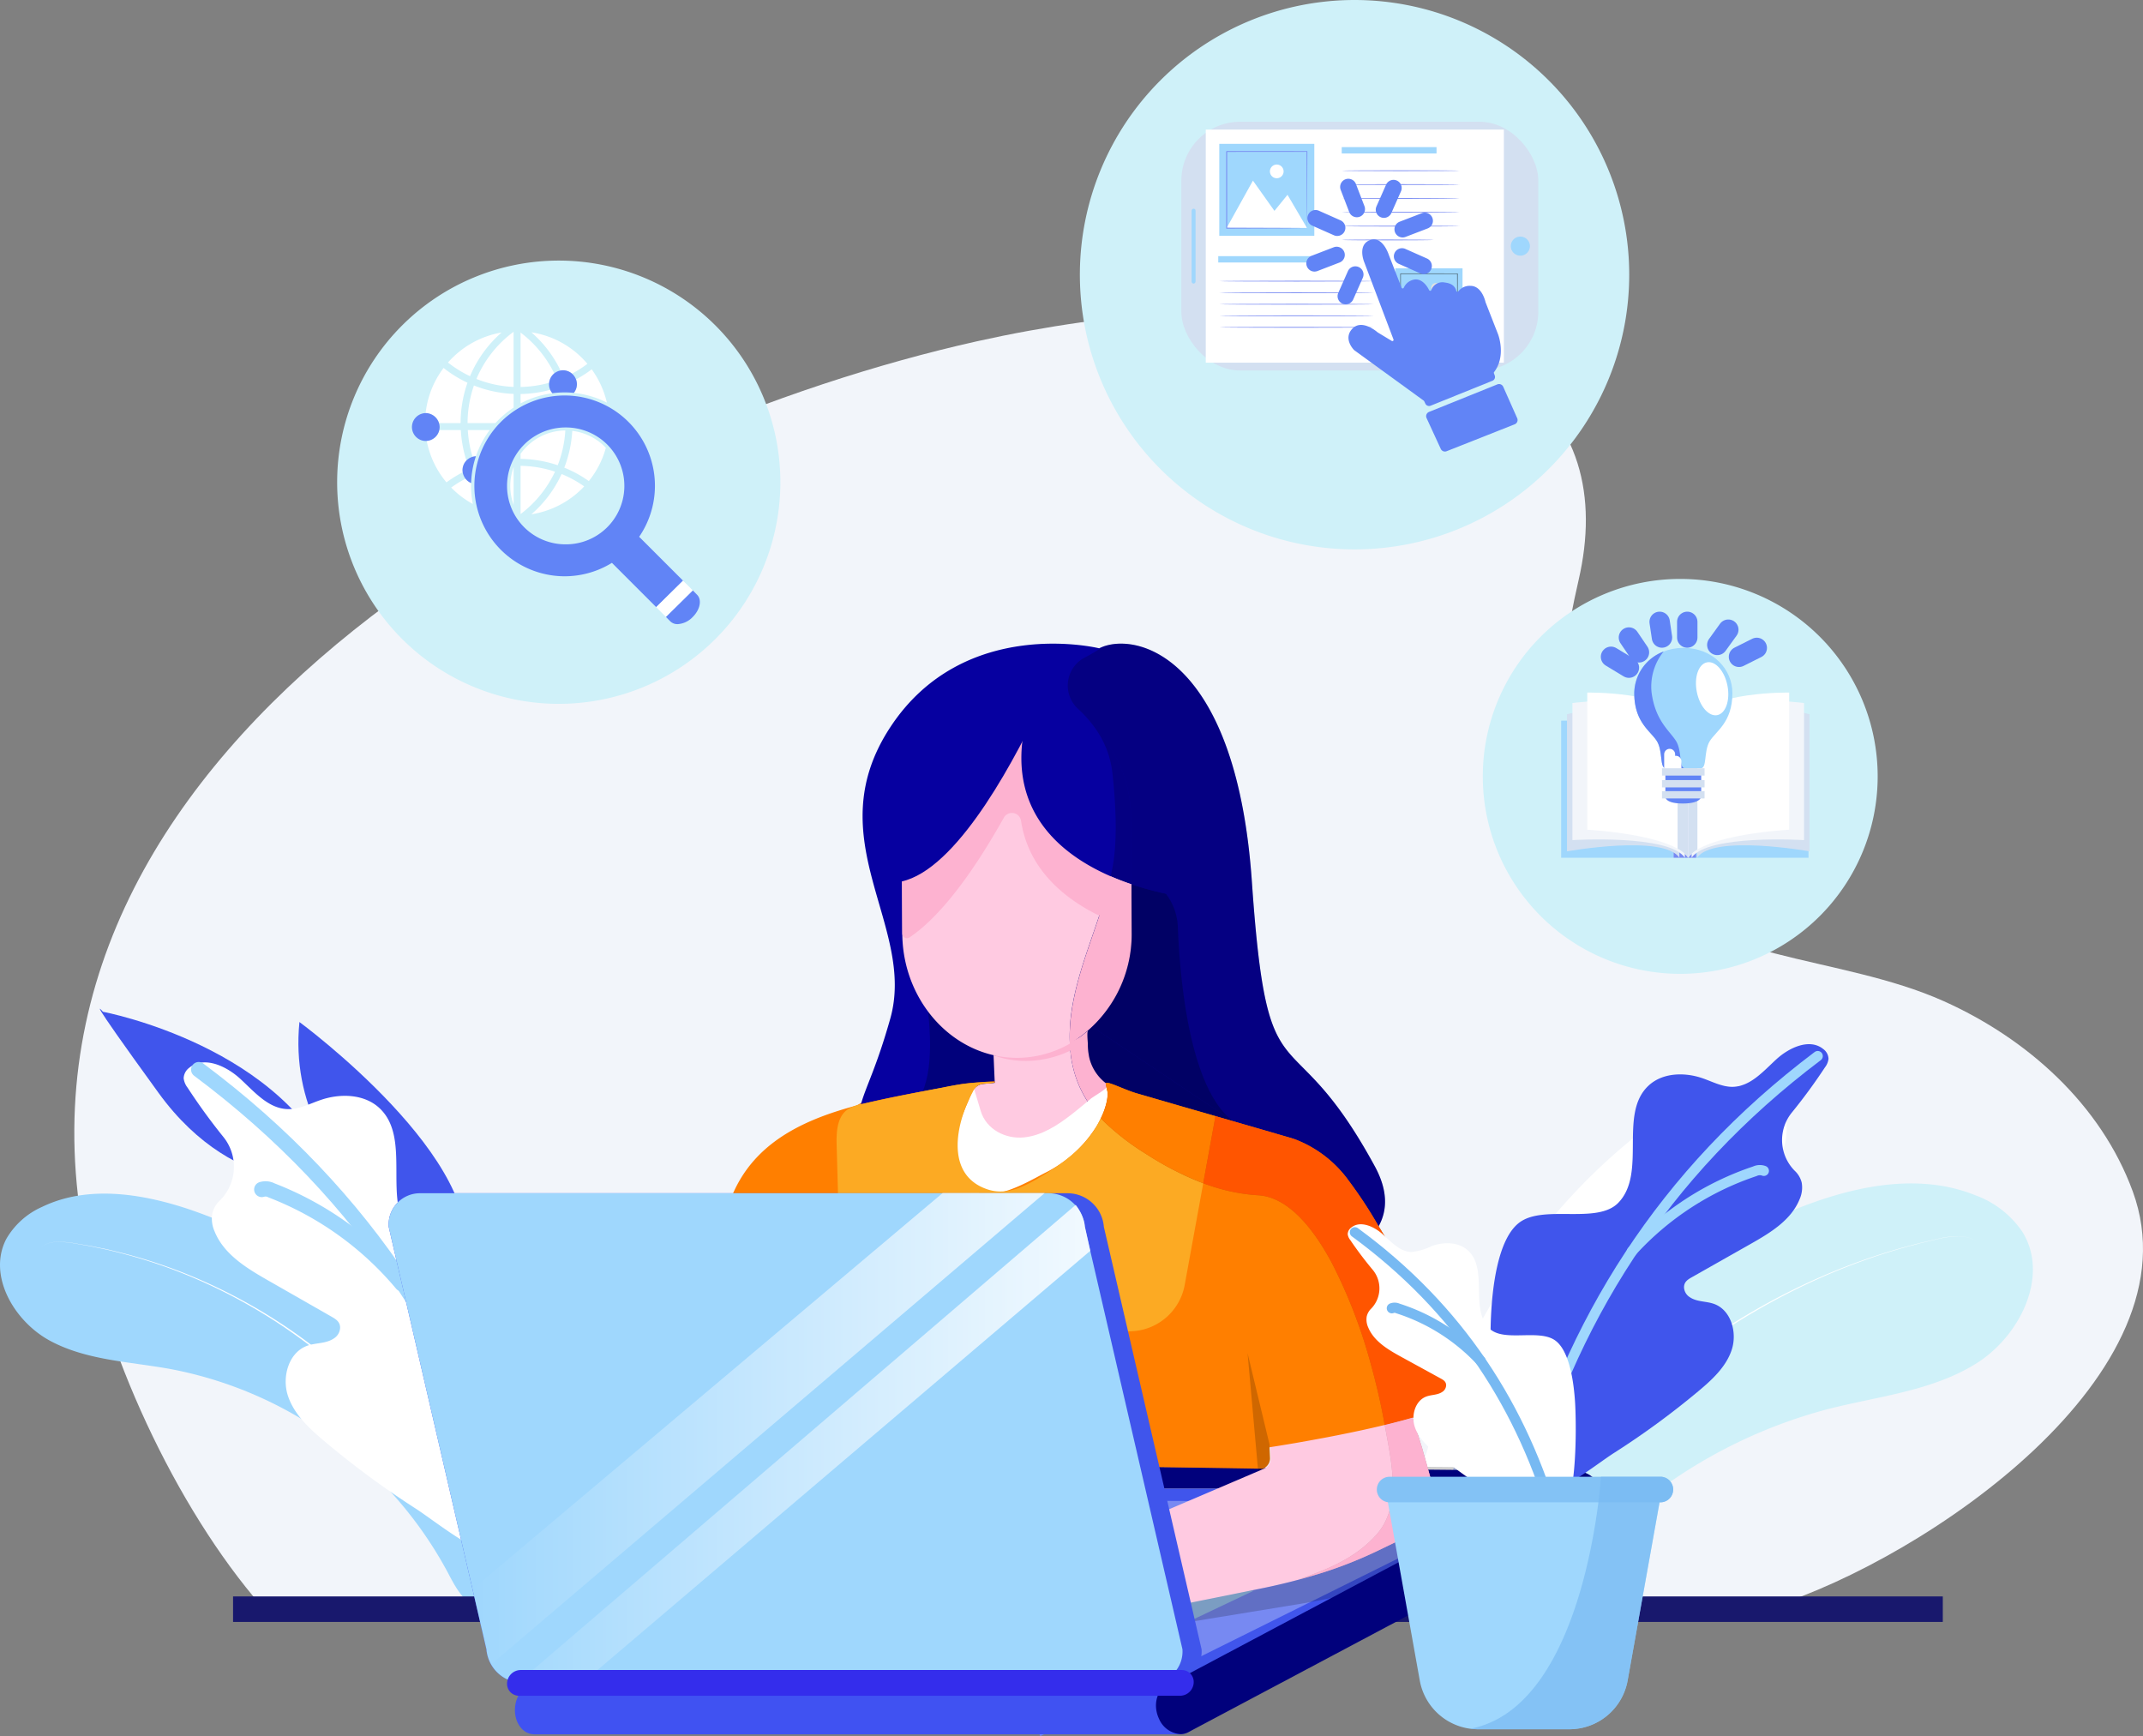 <svg xmlns="http://www.w3.org/2000/svg" xmlns:xlink="http://www.w3.org/1999/xlink" width="420.528" height="340.653" viewBox="0 0 420.528 340.653">
  <rect x="0" y="0" width="420.528" height="340.653" fill="#808080" stroke="none"/>
  <defs>
    <linearGradient id="linear-gradient" y1="0.5" x2="1" y2="0.5" gradientUnits="objectBoundingBox">
      <stop offset="0" stop-color="#fff" stop-opacity="0"/>
      <stop offset="1" stop-color="#fff"/>
    </linearGradient>
  </defs>
  <g id="Layer_2" data-name="Layer 2" transform="translate(-1040.001 -366.92)">
    <g id="Layer_1" data-name="Layer 1" transform="translate(1040.001 366.92)">
      <path id="Path_86" data-name="Path 86" d="M1166.963,996.027c-16.883-19.354-31.59-51.009-35.493-76.213C1116.7,824.452,1230.254,765,1307.316,747.773q10.1-2.251,20.353-3.707c26.43-3.72,60.217-5.9,83.528,9.677,14.512,9.7,17.918,24.491,14.177,40.8-4.568,19.909-7.016,41.66,8.341,57.89,16.368,17.3,42.68,15.585,63.322,24.837,16.316,7.312,30.813,20.234,37.066,37.332,13.07,35.745-40.94,72.108-70.628,81.421Z" transform="translate(-1115.579 -680.812)" fill="#f2f5fa"/>
      <path id="Path_217" data-name="Path 217" d="M38.744,0A38.744,38.744,0,1,1,0,38.744,38.744,38.744,0,0,1,38.744,0Z" transform="translate(290.974 113.593)" fill="#cff1f9"/>
      <rect id="Rectangle_22" data-name="Rectangle 22" width="22.058" height="26.901" transform="translate(306.356 141.402)" fill="#9fd7fd"/>
      <rect id="Rectangle_23" data-name="Rectangle 23" width="22.06" height="26.901" transform="translate(332.828 141.402)" fill="#9fd7fd"/>
      <rect id="Rectangle_24" data-name="Rectangle 24" width="4.412" height="26.901" transform="translate(328.416 141.402)" fill="#7789f2"/>
      <path id="Path_87" data-name="Path 87" d="M2963.208,1252.734c-3.1-4.64-22.058-1.258-22.058-1.258v-26.9s17.724-4.563,22.058,1.258Z" transform="translate(-2633.655 -1084.431)" fill="#d3e0f1"/>
      <path id="Path_88" data-name="Path 88" d="M2969.81,1247.68c-3.1-4.64-22.06-3.461-22.06-3.461v-26.9s17.725-2.36,22.06,3.461Z" transform="translate(-2639.188 -1079.377)" fill="#f2f5fa"/>
      <path id="Path_89" data-name="Path 89" d="M2985.57,1239.52c-3.1-4.64-19.81-5.5-19.81-5.5v-26.907s15.476-.324,19.81,5.5Z" transform="translate(-2654.285 -1071.216)" fill="#fff"/>
      <path id="Path_90" data-name="Path 90" d="M3075.35,1229.42v27.029a6,6,0,0,1,2.085,1.779v-26.907A8.132,8.132,0,0,0,3075.35,1229.42Z" transform="translate(-2746.15 -1089.918)" fill="#d3e0f1"/>
      <path id="Path_91" data-name="Path 91" d="M3099,1252.734c3.1-4.64,22.058-1.258,22.058-1.258v-26.9s-17.724-4.563-22.058,1.258Z" transform="translate(-2765.975 -1084.431)" fill="#d3e0f1"/>
      <path id="Path_92" data-name="Path 92" d="M3092.34,1247.68c3.1-4.64,22.06-3.461,22.06-3.461v-26.9s-17.725-2.36-22.06,3.461Z" transform="translate(-2760.392 -1079.377)" fill="#f2f5fa"/>
      <path id="Path_93" data-name="Path 93" d="M3088.24,1239.52c3.1-4.64,19.811-5.5,19.811-5.5v-26.907s-15.475-.324-19.811,5.5Z" transform="translate(-2756.955 -1071.216)" fill="#fff"/>
      <path id="Path_94" data-name="Path 94" d="M3090.042,1230.61a7.85,7.85,0,0,0-1.8,1.708v26.9a5.648,5.648,0,0,1,1.8-1.6Z" transform="translate(-2756.955 -1090.916)" fill="#d3e0f1"/>
      <path id="Path_95" data-name="Path 95" d="M3067.525,1306.144s.115,1.438-3.618,1.438-3.413-1.438-3.413-1.438V1301h7.031Z" transform="translate(-2733.691 -1149.921)" fill="#6184f6"/>
      <path id="Path_96" data-name="Path 96" d="M3032.4,1152.9c-5.766,0-9.63,4.236-9.63,8.88,0,5.823,3.316,7.492,4.48,9.478s.485,5.26,1.711,5.26h6.876c1.234,0,.548-3.274,1.712-5.26s4.48-3.654,4.48-9.478C3042.03,1157.136,3038.276,1152.9,3032.4,1152.9Z" transform="translate(-2702.074 -1025.775)" fill="#9fd7fd"/>
      <path id="Path_97" data-name="Path 97" d="M3031.017,1174.912c-1.164-1.986-4.15-3.958-4.864-9.738a10.979,10.979,0,0,1,2.387-7.914,8.857,8.857,0,0,0-5.771,8.175c0,5.823,3.316,7.492,4.48,9.478s.485,5.26,1.711,5.26h3.767C3031.5,1180.172,3032.188,1176.9,3031.017,1174.912Z" transform="translate(-2702.074 -1029.429)" fill="#6184f6"/>
      <path id="Path_98" data-name="Path 98" d="M3101.79,1180.626c-1.664.323-3.461-1.736-4.014-4.6s.348-5.439,2.01-5.761,3.461,1.735,4.014,4.595S3103.455,1180.3,3101.79,1180.626Z" transform="translate(-2764.812 -1040.306)" fill="#fff"/>
      <line id="Line_3" data-name="Line 3" y1="2.738" transform="translate(327.641 148.005)" fill="none" stroke="#fff" stroke-linecap="round" stroke-linejoin="round" stroke-width="2.15"/>
      <line id="Line_4" data-name="Line 4" y1="1.37" transform="translate(328.873 149.373)" fill="none" stroke="#fff" stroke-linecap="round" stroke-linejoin="round" stroke-width="2.15"/>
      <rect id="Rectangle_25" data-name="Rectangle 25" width="8.356" height="1.438" transform="translate(326.135 150.743)" fill="#d3e0f1"/>
      <rect id="Rectangle_26" data-name="Rectangle 26" width="8.356" height="1.438" transform="translate(326.135 153.061)" fill="#d3e0f1"/>
      <rect id="Rectangle_27" data-name="Rectangle 27" width="8.356" height="1.438" transform="translate(326.135 155.23)" fill="#d3e0f1"/>
      <line id="Line_5" data-name="Line 5" y1="3.075" transform="translate(331.097 122.016)" fill="none" stroke="#6184f6" stroke-linecap="round" stroke-miterlimit="10" stroke-width="4"/>
      <line id="Line_6" data-name="Line 6" y1="1.748" x2="3.49" transform="translate(341.248 127.126)" fill="none" stroke="#6184f6" stroke-linecap="round" stroke-miterlimit="10" stroke-width="4"/>
      <line id="Line_7" data-name="Line 7" x1="1.97" y1="2.908" transform="translate(319.649 125.091)" fill="none" stroke="#6184f6" stroke-linecap="round" stroke-miterlimit="10" stroke-width="4"/>
      <line id="Line_8" data-name="Line 8" y1="2.992" x2="2.161" transform="translate(336.991 123.553)" fill="none" stroke="#6184f6" stroke-linecap="round" stroke-miterlimit="10" stroke-width="4"/>
      <line id="Line_9" data-name="Line 9" x1="0.459" y1="3.075" transform="translate(325.676 122.016)" fill="none" stroke="#6184f6" stroke-linecap="round" stroke-miterlimit="10" stroke-width="4"/>
      <line id="Line_10" data-name="Line 10" x1="3.516" y1="2.129" transform="translate(316.133 128.874)" fill="none" stroke="#6184f6" stroke-linecap="round" stroke-miterlimit="10" stroke-width="4"/>
      <path id="Path_218" data-name="Path 218" d="M53.9,0A53.9,53.9,0,1,1,0,53.9,53.9,53.9,0,0,1,53.9,0Z" transform="translate(211.907 0)" fill="#cff1f9"/>
      <rect id="Rectangle_28" data-name="Rectangle 28" width="70.047" height="48.81" rx="11.55" transform="translate(231.819 23.888)" fill="#d3e0f1"/>
      <rect id="Rectangle_29" data-name="Rectangle 29" width="45.732" height="58.499" transform="translate(236.611 71.16) rotate(-90)" fill="#fff"/>
      <path id="Path_99" data-name="Path 99" d="M2874.875,653.93A1.873,1.873,0,1,1,2873,655.8a1.873,1.873,0,0,1,1.875-1.871Z" transform="translate(-2576.528 -607.509)" fill="#9fd7fd"/>
      <rect id="Rectangle_30" data-name="Rectangle 30" width="14.701" height="0.773" rx="0.387" transform="translate(233.836 55.644) rotate(-90)" fill="#9fd7fd"/>
      <rect id="Rectangle_31" data-name="Rectangle 31" width="18.603" height="1.244" transform="translate(263.292 28.864)" fill="#9fd7fd"/>
      <rect id="Rectangle_32" data-name="Rectangle 32" width="18.603" height="1.244" transform="translate(239.06 50.26)" fill="#9fd7fd"/>
      <path id="Path_100" data-name="Path 100" d="M2691,573.581c0,.045-5.176.081-11.566.081s-11.569-.036-11.569-.081,5.176-.081,11.569-.081S2691,573.54,2691,573.581Z" transform="translate(-2404.567 -540.088)" fill="#7789f2"/>
      <path id="Path_101" data-name="Path 101" d="M2691,590.411c0,.045-5.176.082-11.566.082s-11.569-.037-11.569-.082,5.176-.081,11.569-.081S2691,590.367,2691,590.411Z" transform="translate(-2404.567 -554.195)" fill="#7789f2"/>
      <path id="Path_102" data-name="Path 102" d="M2691,607.211c0,.045-5.176.082-11.566.082s-11.569-.037-11.569-.082,5.176-.081,11.569-.081S2691,607.167,2691,607.211Z" transform="translate(-2404.567 -568.278)" fill="#7789f2"/>
      <path id="Path_103" data-name="Path 103" d="M2691,624.013c0,.044-5.176.081-11.566.081s-11.569-.037-11.569-.081,5.176-.082,11.569-.082S2691,623.967,2691,624.013Z" transform="translate(-2404.567 -582.361)" fill="#7789f2"/>
      <path id="Path_104" data-name="Path 104" d="M2691,640.812c0,.044-5.176.081-11.566.081s-11.569-.037-11.569-.081,5.176-.082,11.569-.082S2691,640.774,2691,640.812Z" transform="translate(-2404.567 -596.444)" fill="#7789f2"/>
      <path id="Path_105" data-name="Path 105" d="M2685.921,657.581c0,.045-4.043.081-9.03.081s-9.032-.035-9.032-.081,4.044-.081,9.032-.081S2685.921,657.542,2685.921,657.581Z" transform="translate(-2404.567 -610.501)" fill="#7789f2"/>
      <path id="Path_106" data-name="Path 106" d="M2549.641,707.573c0,.045-6.793.081-15.174.081s-15.176-.036-15.176-.081,6.793-.083,15.176-.083S2549.641,707.521,2549.641,707.573Z" transform="translate(-2280.028 -652.406)" fill="#7789f2"/>
      <path id="Path_107" data-name="Path 107" d="M2549.641,721.581c0,.045-6.793.083-15.174.083s-15.176-.037-15.176-.083,6.793-.081,15.176-.081S2549.641,721.531,2549.641,721.581Z" transform="translate(-2280.028 -664.15)" fill="#7789f2"/>
      <path id="Path_108" data-name="Path 108" d="M2549.641,735.581c0,.045-6.793.081-15.174.081s-15.176-.036-15.176-.081,6.793-.081,15.176-.081S2549.641,735.531,2549.641,735.581Z" transform="translate(-2280.028 -675.885)" fill="#7789f2"/>
      <path id="Path_109" data-name="Path 109" d="M2549.641,749.573c0,.044-6.793.081-15.174.081s-15.176-.037-15.176-.081,6.793-.082,15.176-.082S2549.641,749.524,2549.641,749.573Z" transform="translate(-2280.028 -687.613)" fill="#7789f2"/>
      <path id="Path_110" data-name="Path 110" d="M2549.641,763.581c0,.045-6.793.082-15.174.082s-15.176-.037-15.176-.082,6.793-.081,15.176-.081S2549.641,763.534,2549.641,763.581Z" transform="translate(-2280.028 -699.357)" fill="#7789f2"/>
      <rect id="Rectangle_33" data-name="Rectangle 33" width="18.65" height="18.044" transform="translate(239.262 28.224)" fill="#9fd7fd"/>
      <path id="Path_111" data-name="Path 111" d="M2528.24,595.316l5.158-9.285,4.22,5.934,2.565-3.151,3.816,6.5Z" transform="translate(-2287.53 -550.591)" fill="#fff"/>
      <path id="Path_112" data-name="Path 112" d="M2583.425,567.9a1.343,1.343,0,1,1-1.343-1.342A1.342,1.342,0,0,1,2583.425,567.9Z" transform="translate(-2331.539 -534.27)" fill="#fff"/>
      <path id="Path_113" data-name="Path 113" d="M2543.452,565.324a.541.541,0,0,1,0-.074v-.21c0-.192,0-.463-.008-.809,0-.716-.011-1.75-.02-3.073-.01-2.635-.024-6.389-.04-10.895l.077.076-15.757.013c-.022.019.161-.162.085-.086v7.925c0,2.528,0,4.917-.01,7.117l-.076-.078,11.393.039,3.214.021.852.008h.3a.308.308,0,0,1-.07,0h-.212l-.838.01-3.205.057-11.443.041h-.078v-.078c0-2.2,0-4.587-.01-7.117v-7.925c-.079.078.107-.112.091-.092l15.757.013h.076v.076c-.017,4.529-.031,8.3-.039,10.943-.01,1.307-.016,2.336-.021,3.047,0,.343,0,.61-.008.8v.2C2543.461,565.289,2543.457,565.307,2543.452,565.324Z" transform="translate(-2286.984 -520.549)" fill="#7789f2"/>
      <rect id="Rectangle_34" data-name="Rectangle 34" width="13.2" height="12.769" transform="translate(273.799 52.655)" fill="#9fd7fd"/>
      <path id="Path_114" data-name="Path 114" d="M2739.15,730.6l3.652-6.572,2.985,4.2L2747.6,726l2.7,4.6Z" transform="translate(-2464.328 -666.271)" fill="#e0e0e0"/>
      <path id="Path_115" data-name="Path 115" d="M2778.2,711.209a.951.951,0,1,1-.95-.949A.951.951,0,0,1,2778.2,711.209Z" transform="translate(-2495.469 -654.728)" fill="#e0e0e0"/>
      <path id="Path_116" data-name="Path 116" d="M2750.143,709.32v-.776c0-.506-.008-1.239-.014-2.167,0-1.867-.017-4.529-.028-7.712l.053.055H2739l.061-.061V709.31l-.055-.055,8.065.027,2.274.015h.82a.239.239,0,0,1-.049,0h-.742l-2.265.015-8.1.027h-.055V698.665l.065-.065,11.15.01h.055v.055c-.011,3.2-.021,5.871-.028,7.746,0,.924-.011,1.653-.014,2.156v.708A.129.129,0,0,1,2750.143,709.32Z" transform="translate(-2464.168 -644.954)" fill="#455a64"/>
      <path id="Path_117" data-name="Path 117" d="M2692.145,689.962l12.144-4.9a.808.808,0,0,0,.454-1.014l-.17-.474a.235.235,0,0,1,.036-.218c2.439-3.193.773-7.44.773-7.44l-2.445-6.253a.178.178,0,0,1-.01-.031c-.047-.214-.731-3.191-2.951-3.191a2.794,2.794,0,0,0-2.366,1.056.238.238,0,0,1-.425-.078c-.154-.647-.66-1.456-2.214-1.629a2.313,2.313,0,0,0-2.683,1.475.233.233,0,0,1-.426.021c-.558-1.156-1.747-2.5-3.248-2a2.707,2.707,0,0,0-1.719,1.512.236.236,0,0,1-.44,0l-2.5-6.423s-1.2-3.854-3.706-2.911-1.146,4.263-1.146,4.263l5.764,15.228a.236.236,0,0,1-.343.286l-2.749-1.663-.03-.021c-.2-.173-3.108-2.648-4.945-.715s.185,4.044.342,4.2l.024.019,13.651,9.915.076.092.228.485A.809.809,0,0,0,2692.145,689.962Z" transform="translate(-2411.419 -610.352)" fill="#6184f6"/>
      <path id="Path_118" data-name="Path 118" d="M2788.149,839.532l-2.736-6.157a.9.9,0,0,0-1.16-.471l-13.4,5.4a.9.9,0,0,0-.485,1.211l2.784,6.043a.9.9,0,0,0,1.148.459l13.353-5.281a.9.9,0,0,0,.5-1.2Z" transform="translate(-2490.427 -757.481)" fill="#6184f6"/>
      <path id="Path_119" data-name="Path 119" d="M2667.7,590.319a1.6,1.6,0,0,0,2.99-1.152l-1.674-4.346a1.6,1.6,0,1,0-2.989,1.152Z" transform="translate(-2402.938 -548.718)" fill="#6184f6"/>
      <path id="Path_120" data-name="Path 120" d="M2627.488,624.907l4.257,1.889a1.6,1.6,0,1,0,1.294-2.927l-4.255-1.891a1.6,1.6,0,0,0-1.294,2.929Z" transform="translate(-2369.983 -580.634)" fill="#6184f6"/>
      <path id="Path_121" data-name="Path 121" d="M2737.355,669.925l-4.258-1.889a1.6,1.6,0,1,0-1.294,2.927l4.255,1.891a1.6,1.6,0,0,0,1.294-2.929Z" transform="translate(-2457.328 -619.2)" fill="#6184f6"/>
      <path id="Path_122" data-name="Path 122" d="M2632.347,667.256a1.6,1.6,0,0,0-2.07-.92l-4.346,1.674a1.6,1.6,0,1,0,1.152,2.989l4.346-1.672A1.6,1.6,0,0,0,2632.347,667.256Z" transform="translate(-2368.56 -617.818)" fill="#6184f6"/>
      <path id="Path_123" data-name="Path 123" d="M2731.946,628.7a1.6,1.6,0,0,0,2.07.92l4.346-1.666a1.6,1.6,0,1,0-1.152-2.989l-4.346,1.672A1.6,1.6,0,0,0,2731.946,628.7Z" transform="translate(-2458.2 -583.136)" fill="#6184f6"/>
      <path id="Path_124" data-name="Path 124" d="M2665.764,696.254l1.889-4.255a1.6,1.6,0,1,0-2.928-1.294l-1.889,4.255a1.6,1.6,0,1,0,2.928,1.294Z" transform="translate(-2400.223 -637.495)" fill="#6184f6"/>
      <path id="Path_125" data-name="Path 125" d="M2710.087,592.671a1.6,1.6,0,0,0,2.114-.809l1.889-4.263a1.6,1.6,0,0,0-2.927-1.294l-1.884,4.252A1.6,1.6,0,0,0,2710.087,592.671Z" transform="translate(-2439.17 -550.061)" fill="#6184f6"/>
      <path id="Path_219" data-name="Path 219" d="M43.487,0A43.487,43.487,0,1,1,0,43.487,43.487,43.487,0,0,1,43.487,0Z" transform="translate(66.16 51.13)" fill="#cff1f9"/>
      <path id="Path_126" data-name="Path 126" d="M1590.213,947.66a21.663,21.663,0,0,0-2.813,1.739,18.117,18.117,0,0,0,4.247,3.22,18.66,18.66,0,0,1-.346-3.693c0-.139.01-.277.013-.416A2.749,2.749,0,0,1,1590.213,947.66Z" transform="translate(-1498.863 -853.73)" fill="#fff"/>
      <path id="Path_127" data-name="Path 127" d="M1564.437,888.67h-4.22a2.728,2.728,0,0,1-2.467,2.124,17.879,17.879,0,0,0,3.872,8.136,23.447,23.447,0,0,1,3.188-1.98,2.617,2.617,0,0,1,.721-2.307A23.855,23.855,0,0,1,1564.437,888.67Z" transform="translate(-1474.009 -804.282)" fill="#fff"/>
      <path id="Path_128" data-name="Path 128" d="M1608.492,893.9a2.635,2.635,0,0,1,.662-.112,18.365,18.365,0,0,1,2.7-5.138h-4.291A22.484,22.484,0,0,0,1608.492,893.9Z" transform="translate(-1515.763 -804.265)" fill="#fff"/>
      <path id="Path_129" data-name="Path 129" d="M1659.738,933.59a10.766,10.766,0,0,0-.658,3.6,10.916,10.916,0,0,0,.658,3.785Z" transform="translate(-1558.949 -841.936)" fill="#fff"/>
      <path id="Path_130" data-name="Path 130" d="M1583.52,776.179a22.182,22.182,0,0,0,4.325,2.683,23.58,23.58,0,0,1,6.193-8.572A18.053,18.053,0,0,0,1583.52,776.179Z" transform="translate(-1495.611 -705.048)" fill="#fff"/>
      <path id="Path_131" data-name="Path 131" d="M1607.29,841.943h5.465a18.52,18.52,0,0,1,3.57-3.041v-2.69a23.618,23.618,0,0,1-7.788-1.653A22.565,22.565,0,0,0,1607.29,841.943Z" transform="translate(-1515.536 -758.923)" fill="#fff"/>
      <path id="Path_132" data-name="Path 132" d="M1556.41,822.14a2.729,2.729,0,0,1,2.614,1.967h4.231a23.882,23.882,0,0,1,1.351-7.925,23.578,23.578,0,0,1-4.691-2.9,17.853,17.853,0,0,0-3.524,8.868Z" transform="translate(-1472.869 -741.085)" fill="#fff"/>
      <path id="Path_133" data-name="Path 133" d="M1684.65,949.9a18.058,18.058,0,0,0,10.375-5.476,21.919,21.919,0,0,0-4.438-2.426A23.217,23.217,0,0,1,1684.65,949.9Z" transform="translate(-1580.384 -848.986)" fill="#fff"/>
      <path id="Path_134" data-name="Path 134" d="M1724.61,896.83a23.234,23.234,0,0,1,4.817,2.635,17.957,17.957,0,0,0,3.345-6.531,10.837,10.837,0,0,0-6.593-3.324A23.739,23.739,0,0,1,1724.61,896.83Z" transform="translate(-1613.88 -805.069)" fill="#fff"/>
      <path id="Path_135" data-name="Path 135" d="M1742.691,821.491a17.954,17.954,0,0,0-2.976-6.531,23.873,23.873,0,0,1-3.073,1.977,2.667,2.667,0,0,1-.432,2.649A18.179,18.179,0,0,1,1742.691,821.491Z" transform="translate(-1623.604 -742.493)" fill="#fff"/>
      <path id="Path_136" data-name="Path 136" d="M1625.3,780.232V769.41a22.254,22.254,0,0,0-7.3,9.258A22.273,22.273,0,0,0,1625.3,780.232Z" transform="translate(-1524.514 -704.311)" fill="#fff"/>
      <path id="Path_137" data-name="Path 137" d="M1671.61,770.37v10.675a22.3,22.3,0,0,0,5.6-.822,2.716,2.716,0,0,1,1-1.849A22.322,22.322,0,0,0,1671.61,770.37Z" transform="translate(-1569.453 -705.115)" fill="#fff"/>
      <path id="Path_138" data-name="Path 138" d="M1690.426,777.555a2.664,2.664,0,0,1,.47-.049,2.719,2.719,0,0,1,1.779.666,22.424,22.424,0,0,0,3.023-1.926,17.982,17.982,0,0,0-11-6.187A23.584,23.584,0,0,1,1690.426,777.555Z" transform="translate(-1580.426 -704.856)" fill="#fff"/>
      <path id="Path_139" data-name="Path 139" d="M1671.61,842.51a18.171,18.171,0,0,1,6.238-2,2.718,2.718,0,0,1-.432-.673,23.637,23.637,0,0,1-5.806.823Z" transform="translate(-1569.453 -763.349)" fill="#fff"/>
      <path id="Path_140" data-name="Path 140" d="M1671.61,941.49a22.321,22.321,0,0,0,6.754-8.322,22.615,22.615,0,0,0-6.754-1.148Z" transform="translate(-1569.453 -840.62)" fill="#fff"/>
      <path id="Path_141" data-name="Path 141" d="M1671.61,893.711v.992a24.019,24.019,0,0,1,7.289,1.25,22.468,22.468,0,0,0,1.49-6.822A10.871,10.871,0,0,0,1671.61,893.711Z" transform="translate(-1569.453 -804.667)" fill="#fff"/>
      <path id="Path_142" data-name="Path 142" d="M1708.808,816.1a2.664,2.664,0,0,0-.47.049,2.742,2.742,0,0,0-2.24,2.416,2.534,2.534,0,0,0-.027.273,2.661,2.661,0,0,0,.663,1.768,18.26,18.26,0,0,1,2.374-.162h.139a16.751,16.751,0,0,1,1.692.094,2.668,2.668,0,0,0,.432-2.649,2.75,2.75,0,0,0-.789-1.132A2.716,2.716,0,0,0,1708.808,816.1Z" transform="translate(-1598.339 -743.449)" fill="#6184f6"/>
      <path id="Path_143" data-name="Path 143" d="M1542.6,868.06h-.021a2.738,2.738,0,0,0,.021,5.475l.2-.019a2.728,2.728,0,0,0,2.465-2.12,2.76,2.76,0,0,0,.07-.6,2.794,2.794,0,0,0-2.739-2.74Z" transform="translate(-1459.064 -787.005)" fill="#6184f6"/>
      <path id="Path_144" data-name="Path 144" d="M1601.16,923.149a2.789,2.789,0,0,0,1.688,2.528,18.2,18.2,0,0,1,.94-5.257,2.628,2.628,0,0,0-.661.112A2.725,2.725,0,0,0,1601.16,923.149Z" transform="translate(-1510.398 -830.896)" fill="#6184f6"/>
      <path id="Path_145" data-name="Path 145" d="M1656.775,883.609l-9.2-9.2a17.722,17.722,0,0,0-14.518-27.726h-.134a17.737,17.737,0,0,0-.129,35.473h.134a17.653,17.653,0,0,0,9.3-2.635l9.219,9.219-.524-.524,5.276-5.2Zm-23.614-7.718h-.089a11.467,11.467,0,1,1,.084-22.934h.086a11.467,11.467,0,1,1-.081,22.934Z" transform="translate(-1522.148 -769.083)" fill="#6184f6"/>
      <path id="Path_146" data-name="Path 146" d="M1845.33,1083.525l1.258,1.276a2,2,0,0,0,1.47.568h0a4.419,4.419,0,0,0,2.929-1.38c1.478-1.456,1.865-3.385.878-4.386l-1.679-1.7h0l.019.019h0l.809.823-5.273,5.2Z" transform="translate(-1715.075 -962.905)" fill="#6184f6"/>
      <path id="Path_147" data-name="Path 147" d="M1843.108,1110.458l-.4-.4h0Z" transform="translate(-1712.879 -989.864)" fill="#82bfab"/>
      <path id="Path_148" data-name="Path 148" d="M1842.454,1072.388l-.48-.479-.589-.589-5.274,5.2.522.522.545.548.4.4.026.026.414.414,5.271-5.2-.81-.823,0,0Z" transform="translate(-1707.346 -957.39)" fill="#fff"/>
      <path id="Path_149" data-name="Path 149" d="M1076.818,1817.93c-9.276-3.057-19.773-4.631-28.563-.375a15.22,15.22,0,0,0-6.992,6.242c-3.781,7.144,1.48,16.242,8.609,20.056s15.527,4.064,23.49,5.5a78.266,78.266,0,0,1,54.313,39.572c1.161,2.175,2.265,4.47,4.129,6.083s4.752,2.352,6.813,1c11.469-7.52-10.584-39.277-15.527-45.479A99.522,99.522,0,0,0,1076.818,1817.93Z" transform="translate(-1040.001 -1580.746)" fill="#9fd7fd"/>
      <path id="Path_150" data-name="Path 150" d="M1178.719,1945.632a99.341,99.341,0,0,0-13.229-27.373,107.434,107.434,0,0,0-20.632-22.388,105.661,105.661,0,0,0-26.113-15.689,100.2,100.2,0,0,0-14.505-4.8c-.62-.15-1.236-.314-1.857-.453l-1.871-.391-.937-.2c-.312-.065-.624-.132-.938-.181l-1.886-.323a22.382,22.382,0,0,0-3.793-.44,7.458,7.458,0,0,0-1.892.228,4.522,4.522,0,0,0-1.687.867,4.505,4.505,0,0,1,1.685-.876,7.466,7.466,0,0,1,1.894-.238,22.39,22.39,0,0,1,3.8.422l1.887.311c.315.047.628.111.94.176l.938.191,1.875.382c.623.136,1.241.3,1.86.445a100.16,100.16,0,0,1,14.545,4.733,105.9,105.9,0,0,1,26.244,15.6A107.856,107.856,0,0,1,1165.863,1918a99.612,99.612,0,0,1,13.424,27.454Z" transform="translate(-1081.393 -1629.722)" fill="#fff"/>
      <path id="Path_151" data-name="Path 151" d="M1385.59,1763.81s42.392,21.146,72.164,53.462" transform="translate(-1329.694 -1537.875)" fill="#4055ec"/>
      <path id="Path_152" data-name="Path 152" d="M1402.228,1606.77s37.488,27.551,32.139,46.858C1434.369,1653.628,1399.043,1639.089,1402.228,1606.77Z" transform="translate(-1343.47 -1406.235)" fill="#4055ec"/>
      <path id="Path_153" data-name="Path 153" d="M1161.721,1591.293s36.29,6.767,46.159,33.137c0,0-19.815,4.044-35.227-17.2S1161.721,1591.293,1161.721,1591.293Z" transform="translate(-1141.526 -1392.769)" fill="#4055ec"/>
      <path id="Path_154" data-name="Path 154" d="M1388.872,1849.512s-21.133-8.791-29.482,6.146c0,0,23.582,10.054,30.789-4.238" transform="translate(-1307.732 -1607.562)" fill="#4055ec"/>
      <path id="Path_155" data-name="Path 155" d="M1290.416,1730.045c-2.963-2.494-5.964-5.268-7.152-8.956s.189-8.478,3.844-9.763c1.708-.6,3.65-.37,5.218-1.441a2.622,2.622,0,0,0,1.2-2.036c.032-1.21-.854-1.74-1.68-2.213l-12.454-7.117c-4.205-2.4-8.7-5.129-10.5-9.629a6.074,6.074,0,0,1-.445-3.518,5.093,5.093,0,0,1,1.472-2.528,9.311,9.311,0,0,0,.692-12.488,118.43,118.43,0,0,1-7.021-9.664,3.724,3.724,0,0,1-.765-1.844,2.708,2.708,0,0,1,1.11-2.066c2.911-2.363,7.278-.333,10.028,2.208s5.488,5.79,9.23,5.915c2.282.076,4.4-1.071,6.557-1.805,3.859-1.312,8.551-1.163,11.519,1.629,6.469,6.08.221,18.647,6.358,25.059,4.483,4.691,15.8.427,21.041,4.244,4.775,3.477,5.839,14.309,6.095,20.218.28,6.481.395,37.377-7.67,38.722-5.121.856-14.647-7.055-18.762-9.7A174.052,174.052,0,0,1,1290.416,1730.045Z" transform="translate(-1226.785 -1447.282)" fill="#fff"/>
      <path id="Path_156" data-name="Path 156" d="M1281.07,1664.53c33.121,24.7,53.019,56.381,62.918,93.259" transform="translate(-1242.079 -1454.653)" fill="none" stroke="#9fd7fd" stroke-linecap="round" stroke-linejoin="round" stroke-width="3"/>
      <path id="Path_157" data-name="Path 157" d="M1357.6,1809.226a2.51,2.51,0,0,1,1.923.184,63,63,0,0,1,25.587,18.322" transform="translate(-1306.231 -1575.836)" fill="none" stroke="#9fd7fd" stroke-linecap="round" stroke-linejoin="round" stroke-width="3"/>
      <path id="Path_158" data-name="Path 158" d="M2816.53,1696.514c-2.47,7.126-6.992,12.957-12.347,18.246-6.9,6.811-15.181,12.727-22.272,19.364-16.012,14.992-20.683,31.5-28.83,50.562h-10.866a73.425,73.425,0,0,1,.694-11.746c4.867-33.429,23.263-65.124,51.143-84.511,3.8-2.643,7.969-5.145,12.59-5.417s9.722,2.412,10.688,6.94A12.409,12.409,0,0,1,2816.53,1696.514Z" transform="translate(-2466.882 -1470.13)" fill="#fff"/>
      <path id="Path_159" data-name="Path 159" d="M2792.75,1881.1a95.625,95.625,0,0,1,48.073-67.547" transform="translate(-2509.258 -1579.57)" fill="none" stroke="#c3d1ff" stroke-linecap="round" stroke-linejoin="round" stroke-width="3"/>
      <path id="Path_160" data-name="Path 160" d="M2879.624,1837.893c-8.583,5.38-19.07,6.426-28.889,8.906a98.261,98.261,0,0,0-55.277,38.135H2771.91c4.92-13.527,13.687-27.907,16.756-32.363a126.462,126.462,0,0,1,40.423-37.563,117.447,117.447,0,0,1,14.608-7.186c11.33-4.622,24.316-7.5,35.672-2.938a19.025,19.025,0,0,1,9.281,7.2C2894,1820.686,2888.2,1832.512,2879.624,1837.893Z" transform="translate(-2491.789 -1570.378)" fill="#cff1f9"/>
      <path id="Path_161" data-name="Path 161" d="M2838.41,1938.518a132.575,132.575,0,0,1,17.079-26.492,135.976,135.976,0,0,1,22.741-21.8,131.412,131.412,0,0,1,27.194-15.851,123.4,123.4,0,0,1,14.84-5.305l.472-.141.477-.126.953-.252,1.905-.506c1.277-.309,2.559-.6,3.838-.9a16.249,16.249,0,0,1,3.9-.485,7.7,7.7,0,0,1,1.95.256,5.289,5.289,0,0,1,1.768.847,5.3,5.3,0,0,0-1.779-.838,7.753,7.753,0,0,0-1.941-.247,18.185,18.185,0,0,0-3.9.506c-1.278.306-2.559.6-3.833.915l-1.9.514-.95.257-.476.129-.472.141a123.818,123.818,0,0,0-14.8,5.371,131.2,131.2,0,0,0-27.071,15.961,135.617,135.617,0,0,0-22.576,21.845,132.138,132.138,0,0,0-16.881,26.464Z" transform="translate(-2547.533 -1624.092)" fill="#fff"/>
      <line id="Line_11" data-name="Line 11" x2="335.508" transform="translate(45.734 315.743)" fill="none" stroke="#18186d" stroke-miterlimit="10" stroke-width="5"/>
      <path id="Path_162" data-name="Path 162" d="M1684.493,1961.97h126.724a4.172,4.172,0,0,0,3.526-2.381,3.711,3.711,0,0,0-3.3-2.379H1684.726a4.18,4.18,0,0,0-3.526,2.379A3.691,3.691,0,0,0,1684.493,1961.97Z" transform="translate(-1577.491 -1699.994)" fill="#0600a0" fill-rule="evenodd"/>
      <path id="Path_163" data-name="Path 163" d="M1918.01,1684.5h0c.553-.1,1.108-.2,1.663-.306l3.741-.694q1.779-.323,3.566-.656l3.073-.569.189-.034,2.854-.527,2.321-.43,1.679-.311a.282.282,0,0,1,.052,0l.995-.186h.239l2.264-.018,1.97-.013,17.893-.115,4.42-.027h.018c.085.023.451.126,1.049.3l.031.01.348.1,3.377.97c.052.013.1.031.152.045l1.973.568c.066.021.135.039.2.058l5.587,1.617,1.8.524,1.858.537c.206.06.412.121.623.179l1.25.362c2.64.76,5.289,1.529,7.731,2.235h0c1.617.469,3.143.909,4.516,1.305l.486.142c.079.02.161.044.238.068l.467.134c.152.045.3.091.451.131l.438.128.42.121.4.116.576.162.534.162.333.1.311.089.292.086.752.219.2.058.265.076.21.062.107.031.083.024.073.021h.015c.21.061.419.127.629.2l.06.018c.126.042.254.083.382.131a20.866,20.866,0,0,1,13.339,14.487s1.014,1.232,2.588,3.254c1.33,1.719,3.065,4.011,4.918,6.594a129.94,129.94,0,0,1,8.634,13.478c3.256,6.056,4.972,11.417,2.316,13.315a1.977,1.977,0,0,1-.191.124c-.233.144-.485.287-.76.427-.134.073-.276.146-.421.213l-.3.146c-.314.147-.647.3-1,.443-.085.039-.176.073-.261.112-.534.22-1.107.44-1.708.657-.2.069-.4.142-.607.213l-.631.215c-.214.073-.414.134-.625.2-.708.231-1.456.455-2.214.679a.492.492,0,0,0-.08.024l-.463.131h-.009l-.537.152-1.286.351c-.241.065-.485.131-.732.192q-1.2.323-2.436.613h0l-.122.031c-.2.045-.393.094-.592.142l-.3.071-.778.183c-.262.06-.521.121-.783.179-.763.176-1.531.344-2.293.51l-.045.011q-1.167.243-2.314.485c-.283.058-.561.113-.841.173q-.728.144-1.436.29h-.028q-.728.149-1.439.281l-.78.149-.537.1-2.56.472c-.162.031-.324.058-.485.086l-1.592.283c-.22.037-.436.074-.647.113l-1.423.241c-.638.107-1.207.2-1.692.278-.183.032-.351.06-.51.084a.17.17,0,0,1-.039,0c-.238.037-.447.068-.626.1l-.135.019c-.393.063-.606.094-.606.094l-.707-16.708-.5,20.226-.013.647v.1h-.225l-30.161-.479-4.923-.085-66.238-1.132-9.557-.162.228-1.312,2.942-17.125,2.033-11.834,4.516-26.265" transform="translate(-1748.983 -1468.132)" fill="#f88329"/>
      <path id="Path_164" data-name="Path 164" d="M2250.393,1522.445c-.617-.18-1-.286-1.081-.309h-.018l-24.284.162c.052-.1.083-.162.083-.162h.127c.531-.827,1.009-2,1.418-2.456,4.01-4.445,2.7-15.542-.585-19.732-2.454-3.128,22.049-8.388,22.049-8.388.128,8.212-1.646,16.7-1.2,24.921a9.427,9.427,0,0,0,3.339,5.661A3.034,3.034,0,0,1,2250.393,1522.445Z" transform="translate(-2033.345 -1309.659)" fill="#fdb2d0"/>
      <path id="Path_165" data-name="Path 165" d="M2182.8,1262.061c-.131.238-.273.476-.424.705-1.747,2.677-4.765,4.9-8.634,6.736-12.92,6.146-35.284,8.047-51.167,8.584-1.7.06-3.338.1-4.87.131-8.066.161-13.527-.02-13.527-.02a60.78,60.78,0,0,1-11.807-8.335,40.779,40.779,0,0,1-7.342-8.572,25.517,25.517,0,0,1-3.167-7.238q-.257-1-.417-2.04c-1.1-7.243-1.132-10.457-.324-13.554a.375.375,0,0,1,.013-.055c.052-.192.1-.388.161-.582h0c1.013-3.469,3.025-7.128,5.661-16.467,5.176-18.259-14.469-35.14,0-57.189s41-15.5,41-15.5a7.359,7.359,0,0,1,.809-.344c7.524-2.717,26.171,3.025,29.159,46.164,3.1,44.786,7.235,24.8,24.116,55.81C2184.567,1254.94,2184.592,1258.818,2182.8,1262.061Z" transform="translate(-1912.261 -1021.46)" fill="#0600a0"/>
      <path id="Path_166" data-name="Path 166" d="M2203.709,1627.522l-.231-5.433a20.482,20.482,0,0,0,4.6.521h.128a21.238,21.238,0,0,0,13.829-5.32c-.255.222-.055,2.185-.048,2.588a12.865,12.865,0,0,0,.323,2.879,8.929,8.929,0,0,0,3.112,4.767c.281.506,6.146,1.834,6.2,2.411.073.914-1.051.971-1.666,1.386a27.288,27.288,0,0,0-2.735,2.2c-3.2,2.85-5.5,6.544-8.856,9.219a20.331,20.331,0,0,1-2.1,1.456c-1.232.75-2.513,1.417-3.749,2.179a25.36,25.36,0,0,1-3.951,2.014,14.263,14.263,0,0,1-8.561.809,10.329,10.329,0,0,1-1.1-.324c-2.265-.809-3.312-2.911-3.474-5.209a21.221,21.221,0,0,1,1.323-7.9c.407-1.253.883-2.486,1.4-3.7.259-.61.717-1.737,1.132-2.727a2.674,2.674,0,0,1,2.219-1.617Z" transform="translate(-2008.517 -1415.053)" fill="#fdb2d0"/>
      <path id="Path_167" data-name="Path 167" d="M2136.06,1459s9.3,28.25,3.1,38.929l61.577,4.422Z" transform="translate(-1958.782 -1282.366)" fill="#01017c"/>
      <path id="Path_168" data-name="Path 168" d="M2136.06,1425.973l44.786-6.373,3.754,2.383a11.455,11.455,0,0,1,5.31,9.219c.411,10.449,2.3,31.674,10.827,38.123Z" transform="translate(-1958.782 -1249.338)" fill="#01017c"/>
      <path id="Path_169" data-name="Path 169" d="M2225.364,1648.495c-2.332,2.491-4.339,5.281-7.024,7.424a20.456,20.456,0,0,1-2.1,1.456c-1.234.75-2.512,1.415-3.749,2.177a25.3,25.3,0,0,1-3.951,2.012,14.3,14.3,0,0,1-8.561.817,10.447,10.447,0,0,1-1.1-.324c-2.264-.809-3.314-2.911-3.473-5.211a21.24,21.24,0,0,1,1.323-7.9c.406-1.253.882-2.486,1.4-3.7.259-.609.717-1.737,1.132-2.728a2.671,2.671,0,0,1,2.219-1.618l2.222-.2-.231-5.433a20.5,20.5,0,0,0,4.595.521h.128A20.847,20.847,0,0,0,2218.44,1633q.033.791.114,1.582a22.262,22.262,0,0,0,1.478,6.146,21.362,21.362,0,0,0,3.3,5.548q.572.7,1.2,1.373C2224.8,1647.929,2225.08,1648.215,2225.364,1648.495Z" transform="translate(-2008.5 -1428.222)" fill="#ffcae1"/>
      <path id="Path_170" data-name="Path 170" d="M2245.39,1629.464c1.4.064,2.769.082,4.126.013.68-.032,1.356-.089,2.024-.162s1.334-.162,1.993-.29a28.953,28.953,0,0,0,3.882-.97c.637-.2,1.261-.44,1.884-.681s1.233-.521,1.838-.809l1.028-.485.037,1.1.031.97c0,.324.01.647.034.97q.058.97.183,1.941c.076.647.186,1.294.307,1.941s.273,1.294.43,1.941a14.608,14.608,0,0,1-1.679-3.678,18.546,18.546,0,0,1-.486-1.983c-.124-.668-.187-1.349-.273-2.028l1.076.59a20.608,20.608,0,0,1-1.9.97,21.25,21.25,0,0,1-2,.772,20.453,20.453,0,0,1-4.181.893,19.244,19.244,0,0,1-2.133.105,18.574,18.574,0,0,1-2.122-.126A16.267,16.267,0,0,1,2245.39,1629.464Z" transform="translate(-2050.429 -1422.422)" fill="#fdb2d0"/>
      <path id="Path_171" data-name="Path 171" d="M2311.836,1237.868s-45.137-4.6-29.3-42C2282.536,1195.87,2314.586,1211.9,2311.836,1237.868Z" transform="translate(-2078.742 -1061.794)" fill="#0600a0"/>
      <path id="Path_172" data-name="Path 172" d="M2175.241,1243.468c-.083.379-.162.75-.256,1.119-.338,1.43-.713,2.8-1.082,4.069-.348,1.2-.729,2.4-1.132,3.61-.314.958-.647,1.915-.971,2.873-1.829,5.337-3.762,10.722-4.516,16.243a32.74,32.74,0,0,0-.293,6.051,20.85,20.85,0,0,1-10.253,2.784h-.128c-11.807,0-21.6-10.073-22.44-22.769-.036-.542-.055-1.085-.058-1.637L2134,1233.5a26.25,26.25,0,0,1,1.456-8.807c3.21-9.2,11.38-15.812,20.918-15.87a21.483,21.483,0,0,1,15.7,6.866,18.416,18.416,0,0,1,3.256,8.454C2175.961,1229.7,2176.486,1237.762,2175.241,1243.468Z" transform="translate(-1957.052 -1072.656)" fill="#ffcae1"/>
      <path id="Path_173" data-name="Path 173" d="M2179.076,1257.385a4.853,4.853,0,0,1-7.081,4.331c-6.769-3.5-13.195-9.161-14.586-18.241a1.807,1.807,0,0,0-3.366-.616c-5.2,9.282-11.761,18.932-18.489,23.488a.926.926,0,0,1-1.444-.755v-.016l-.113-22.3a26.249,26.249,0,0,1,1.456-8.807,29.6,29.6,0,0,1,2.125-2.366c10.189-10.1,27.24-11.62,27.24-11.62s-.878,2.2-2.426,5.661a73.831,73.831,0,0,1,16.263,12.7,26.06,26.06,0,0,1,.348,4.15Z" transform="translate(-1957.052 -1082.424)" fill="#fdb2d0"/>
      <path id="Path_174" data-name="Path 174" d="M2132.966,1167.23s-1.186,2.973-3.217,7.369c-5.273,11.416-16.249,32.423-26.974,35.873-14.859,4.779-3.513-23.69,5.661-32.78S2132.966,1167.23,2132.966,1167.23Z" transform="translate(-1924.854 -1037.787)" fill="#0600a0"/>
      <path id="Path_175" data-name="Path 175" d="M2282.55,1195.87c-9.422,22.256,2.75,32.9,14.149,37.862,1.384.6,2.749,1.122,4.076,1.567a56.031,56.031,0,0,0,11.079,2.567C2314.6,1211.9,2282.55,1195.87,2282.55,1195.87Z" transform="translate(-2078.756 -1061.794)" fill="#0600a0"/>
      <path id="Path_176" data-name="Path 176" d="M2372.537,1279.021c1.239-5.713.713-13.774.079-19.327a18.416,18.416,0,0,0-3.255-8.454,25.31,25.31,0,0,1,6.583,13.387,25.948,25.948,0,0,1,.348,4.15l.066,12.93c-1.32-.445-2.692-.971-4.076-1.567C2372.375,1279.778,2372.461,1279.406,2372.537,1279.021Z" transform="translate(-2154.347 -1108.209)" opacity="0.19"/>
      <path id="Path_177" data-name="Path 177" d="M2349.983,1440.9a24.966,24.966,0,0,1-12.13,21.893,32.662,32.662,0,0,1,.307-6.04c.754-5.522,2.687-10.911,4.516-16.244.323-.958.658-1.915.97-2.873.4-1.207.778-2.408,1.132-3.61.368-1.268.744-2.64,1.082-4.069,1.384.6,2.75,1.123,4.076,1.567l.045,8.744Z" transform="translate(-2127.912 -1258.022)" fill="#fdb2d0"/>
      <path id="Path_178" data-name="Path 178" d="M2349.477,1631.264a26.792,26.792,0,0,0-2.735,2.2c-.647.571-1.247,1.178-1.834,1.8-.284-.28-.564-.566-.833-.856-.421-.447-.82-.906-1.2-1.373a21.355,21.355,0,0,1-3.3-5.548,22.259,22.259,0,0,1-1.478-6.146q-.082-.791-.113-1.582h0c.228-.125.448-.259.668-.4.11-.067.217-.135.323-.207.217-.137.433-.281.646-.434a23.809,23.809,0,0,0,1.941-1.5c-.256.222-.055,2.185-.049,2.588a12.953,12.953,0,0,0,.324,2.879,8.916,8.916,0,0,0,3.112,4.768Z" transform="translate(-2128.043 -1415.003)" fill="#fdb2d0"/>
      <path id="Path_179" data-name="Path 179" d="M2424.552,1309.451l-1.633,4.731-.476,1.378-1.8.682-22.519,8.533-3.652,1.382-3.186,1.208-10.675,4.044a66.4,66.4,0,0,0,7.473-4.2c6.049-4.044,5.871-6.371,9.667-9.413a2.985,2.985,0,0,0,.82-1.656,13.075,13.075,0,0,0,.272-1.96,36.292,36.292,0,0,0-.083-4.985c-.183-2.4-.543-5.165-1.067-8.155h0c-.637-3.613-1.518-7.552-2.619-11.543a101.226,101.226,0,0,0-7.631-20.012c-4.055-7.663-9.023-13.213-14.613-13.527-7.969-.451-15.383-3.881-22.011-8.126a49.063,49.063,0,0,1-7.993-6.118c.587-.625,1.188-1.231,1.834-1.8a26.8,26.8,0,0,1,2.735-2.2l-4.529-3.8a8.921,8.921,0,0,1-3.112-4.768,12.912,12.912,0,0,1-.323-2.879c0-.4-.207-2.363.048-2.588a25.41,25.41,0,0,0,8.552-19.357v-.631l-.112-21.674a26.03,26.03,0,0,0-.348-4.15,25.313,25.313,0,0,0-6.583-13.387,23.947,23.947,0,0,0-3.46-3.942,6.193,6.193,0,0,1,1.143-9.991,37.624,37.624,0,0,0,3.8-2.247c7.524-2.717,26.172,3.025,29.158,46.164,3.1,44.786,7.235,24.8,24.115,55.81,2.528,4.647,2.553,8.526.761,11.769.376.626.751,1.25,1.132,1.866q1.664,2.73,3.369,5.433a129.942,129.942,0,0,1,8.634,13.478c2.426,3.72,6.6,10.449,2.316,13.315a1.99,1.99,0,0,1-.191.124c-.233.144-.485.286-.76.427-.134.072-.276.145-.42.213l-.3.146c-.314.147-.647.3-1,.443-.086.039-.176.073-.262.112-.534.22-1.106.44-1.708.657-.2.069-.4.142-.606.213l-.631.215c-.214.073-.414.134-.624.2-.733.238-1.5.469-2.294.7l1.839,5.873s.466,1.644,1.079,3.8Z" transform="translate(-2125.966 -1021.443)" opacity="0.19"/>
      <path id="Path_180" data-name="Path 180" d="M2175.826,1682.51l1.557,5.2c1.083,3.618,4.865,5.549,8.483,5.188,3.485-.348,6.531-2.337,9.237-4.422,1.362-1.048,2.664-2.172,3.995-3.259.542-.442,3.235-1.892,3.261-2.588-.24,5.74-.391,11.484-.573,17.226l-12.989,5.36-17.583.438-3.955-6.588,2.1-7.644Z" transform="translate(-1984.936 -1469.725)" fill="#fff"/>
      <path id="Path_181" data-name="Path 181" d="M2382.262,2216.6l71.514-43.9H2364.43Z" transform="translate(-2150.215 -1880.63)" fill="#4055ec" fill-rule="evenodd"/>
      <path id="Path_182" data-name="Path 182" d="M2208.931,2232.885l92.34-45.847-110.321-.5Z" transform="translate(-2004.794 -1892.232)" fill="#7789f2" fill-rule="evenodd"/>
      <path id="Path_183" data-name="Path 183" d="M2229.405,2144.645l-5.8,3.427H2093.218a3.779,3.779,0,0,1-3.367-2.381,4.475,4.475,0,0,1,2.96-2.316,3.337,3.337,0,0,1,.4-.055.19.19,0,0,0,.041,0h.2l50.347.485,3.759.037,23.351.235.634.008,18.4.18,5.6.055,14.129.139Z" transform="translate(-1920.046 -1856.003)" fill="#01017c" fill-rule="evenodd"/>
      <path id="Path_184" data-name="Path 184" d="M1668.486,2418.574h126.726c2.213,0,4.132-2.264,4.265-5.048h0c.133-2.777-1.57-5.046-3.783-5.046H1668.968c-2.214,0-4.134,2.264-4.265,5.046h0C1664.57,2416.3,1666.271,2418.574,1668.486,2418.574Z" transform="translate(-1563.656 -2078.275)" fill="#4052f2" fill-rule="evenodd"/>
      <path id="Path_185" data-name="Path 185" d="M2370.659,2299.179l-18.689-.906,15.124-7.183,18.691.905Z" transform="translate(-2139.771 -1979.872)" fill="#97c1ef" fill-rule="evenodd"/>
      <path id="Path_186" data-name="Path 186" d="M2474.941,2245.4l-18.691-.906,15.125-7.183,18.691.905Z" transform="translate(-2227.184 -1934.791)" fill="#97c1ef" fill-rule="evenodd"/>
      <path id="Path_187" data-name="Path 187" d="M2557.411,2207.9l-24.431-1.184,18.484-8.58,25.717.377Z" transform="translate(-2291.504 -1901.956)" fill="#97c1ef" fill-rule="evenodd"/>
      <path id="Path_188" data-name="Path 188" d="M2238.67,2291.029l-18.689-.906,15.125-7.183,18.691.906Z" transform="translate(-2029.129 -1973.041)" fill="#d3e0f1" fill-rule="evenodd"/>
      <path id="Path_189" data-name="Path 189" d="M2248.561,2261.225l-24.431-1.185,19.77-9.389,24.431,1.184Z" transform="translate(-2032.607 -1945.973)" fill="#97c1ef" fill-rule="evenodd"/>
      <path id="Path_190" data-name="Path 190" d="M2384.882,2206.182,2360.45,2205l14.694-6.858,26.75.032Z" transform="translate(-2146.879 -1901.956)" fill="#97c1ef" fill-rule="evenodd"/>
      <path id="Path_191" data-name="Path 191" d="M2344.2,2023.364a9.534,9.534,0,0,1-.162,2c-.676,3.558-3.377,5.7-6.377,7.407-.252.144-.506.287-.762.421l-1.585.768-2.352,1.132a83.015,83.015,0,0,1-10.256,4.055.774.774,0,0,1-.115.036c-.461.15-.927.3-1.391.436q-1.683.518-3.4.971c-2.494.671-5.014,1.253-7.548,1.763q-11.484,2.313-22.967,4.618-2.343.476-4.681.943l-8.75,1.758-5.292,1.064-3.994.809a2.149,2.149,0,0,1-2.528-1.664l-1.6-7.552a2.152,2.152,0,0,1,1.259-2.426l6.975-2.984,10.352-4.43,2.845-1.216,1.618-.692,8.8-3.762,3.9-1.664,4.165-1.779,10.481-4.482.1-.045.123-.052h.008a2.175,2.175,0,0,0,.836-.637,2.139,2.139,0,0,0,.469-1.433l-.089-2.091h0l-.707-16.708-.176-4.173,20.7,4.906.161.039,5.315,1.257,2.75,8.8-.138.042,1.839,5.873s.466,1.643,1.079,3.8c.223.8.472,1.662.719,2.542A9.4,9.4,0,0,1,2344.2,2023.364Z" transform="translate(-2063.009 -1730.625)" fill="#ffcae1"/>
      <path id="Path_192" data-name="Path 192" d="M2035,1741.29a2.245,2.245,0,0,1-.189.125c-.235.144-.485.286-.762.427-.134.073-.276.144-.419.213-.1.05-.2.1-.3.144-.312.149-.647.3-1,.446-.084.037-.173.071-.26.11-.536.218-1.107.44-1.708.657-.2.068-.4.142-.607.213s-.419.142-.632.214-.411.134-.621.2c-.356.116-.716.233-1.089.343s-.8.241-1.206.361c-.15.045-.307.087-.463.133h-.01l-.538.152c-.424.117-.851.235-1.283.351-.243.066-.485.126-.736.192q-1.2.323-2.434.613c-.045.011-.087.021-.125.032l-.594.139-.3.074c-.259.058-.516.118-.778.181s-.521.121-.783.18c-.763.176-1.533.346-2.292.509l-.045.01c-.78.162-1.553.333-2.316.485l-.841.171c-.485.1-.97.193-1.436.291h-.027c-.485.1-.971.189-1.441.285-.26.047-.522.1-.778.147l-.537.1c-.888.161-1.747.323-2.559.472-.162.031-.323.057-.485.086l-1.594.283-.647.113c-.5.087-.98.162-1.422.242-.647.1-1.2.2-1.693.276-.181.031-.349.06-.508.084a.135.135,0,0,1-.037,0c-.24.042-.448.075-.627.1l-.135.021c-.393.066-.606.1-.606.1l.091,2.091a2.156,2.156,0,0,1-1.307,2.07h0l-.123.053-30.278-.5-4.918-.084-66.178-1.1-9.609-.162.227-1.312,2.944-17.127,1.391-22.723c.995-16.2,10.675-23.178,22.671-27.076,7.646-2.488,16.224-3.72,24.083-5.3h.053c.323-.066.665-.118,1-.162l.228-.029c.839-.11,1.682-.178,2.523-.239l.97-.068c.754-.053,1.524-.133,2.287-.133l.011.27-1.558.139-.665.063a2.666,2.666,0,0,0-2.219,1.617c-.092.222-.189.448-.281.675v.013c-.191.39-.323.809-.5,1.189-.013.032-.026.062-.035.089-.112.251-.22.5-.323.749a.059.059,0,0,1-.011.02q-.535,1.294-1.009,2.606c-.016.053-.034.1-.05.162-.11.307-.219.621-.323.935-.084.256-.162.511-.239.77-.013.039-.029.082-.04.124-.023.071-.042.147-.068.223s-.045.151-.063.227c-.141.485-.269.987-.385,1.481a19.61,19.61,0,0,0-.545,3.895v.848c0,.126.011.257.021.383s.021.25.037.377a7.533,7.533,0,0,0,.406,1.8,4.931,4.931,0,0,0,1.9,2.436c.105.068.217.134.323.193a1.8,1.8,0,0,0,.189.1,1.855,1.855,0,0,0,.189.092,3.349,3.349,0,0,0,.417.162c.11.042.222.076.331.11,4.94,1.545,10.1-1.528,14.316-3.752a24.92,24.92,0,0,0,10.253-9.324c.272-.472.527-.954.762-1.444.2-.409.382-.825.548-1.249a13.714,13.714,0,0,0,.543-1.74,7.934,7.934,0,0,0,.244-1.96c0-.2-.337-1.49-.35-1.692,0-.032,0-.037.022,0a.36.36,0,0,1-.042-.205h0c.162-.54,3.466,1.17,5.894,1.918.066.021.134.037.2.058l5.586,1.618,1.8.524c.612.176,1.234.356,1.855.539.209.056.414.121.625.178l1.25.363,4.289,1.239h.011c1.173.337,2.324.67,3.433.99,1.617.471,3.144.91,4.519,1.308l.485.139c.079.021.162.045.238.068l.469.136.45.131.438.129.422.118c.136.042.27.079.4.12l.577.162.532.162.335.1.312.089.291.087c.283.079.536.151.752.217l.2.058c.1.029.188.052.267.076l.209.06.107.032.082.024.074.021h.013c.21.063.418.13.629.2a.529.529,0,0,1,.058.016c.129.042.255.084.382.133a23.136,23.136,0,0,1,10.424,8.017,86.033,86.033,0,0,1,5.921,9.019q.563.941,1.132,1.865,1.665,2.732,3.369,5.434c2.6,4.127,5.243,8.225,7.883,12.328.215.336.471.721.75,1.148C2035.114,1731.7,2039.288,1738.425,2035,1741.29Z" transform="translate(-1749.016 -1466.589)" fill="#ff7f00"/>
      <path id="Path_193" data-name="Path 193" d="M2389.922,2189s9.048-1.234,7.8,4.206c-.809,3.529-3.584,5.574-6.643,7.168q-.388.2-.778.393c-.576.256-1.118.485-1.617.71-1.22.534-2.125.93-2.391,1.043a83.676,83.676,0,0,1-10.394,3.686.722.722,0,0,1-.113.027c-.469.135-.937.262-1.409.39q-1.7.453-3.421.851c-2.519.579-5.061,1.068-7.6,1.485l-23.129,3.778q-2.357.389-4.713.773l-8.815,1.43-5.326.872-4.021.656a2.151,2.151,0,0,1-2.466-1.757l-.092-.537,4.665-.936q4.367-.88,8.75-1.758l4.681-.943q11.484-2.3,22.967-4.618c2.533-.509,5.055-1.092,7.548-1.763q1.707-.46,3.4-.97c.464-.141.93-.286,1.391-.437a.865.865,0,0,0,.115-.035,83.074,83.074,0,0,0,10.256-4.055c.262-.123,1.15-.55,2.352-1.132l1.585-.768c.255-.135.51-.277.762-.421,3-1.706,5.7-3.848,6.377-7.408" transform="translate(-2108.604 -1894.191)" opacity="0.19"/>
      <path id="Path_194" data-name="Path 194" d="M2381.634,1681.262a.264.264,0,0,1-.019-.143h0a.182.182,0,0,0,0,.08A.249.249,0,0,0,2381.634,1681.262Z" transform="translate(-2164.616 -1468.559)" fill="#fcaa23"/>
      <path id="Path_195" data-name="Path 195" d="M2126.928,1699.187l-3.641,19.97a11.086,11.086,0,0,1-10.908,9.093h-26.593l-.016-26.744a48.9,48.9,0,0,1-.742,5.887l-.88,6.968-1.779,14.154h-26.351l-1.03-36.767c-.069-2.525.045-5.459,2.063-6.977a7.93,7.93,0,0,1,3.127-1.179q7.763-1.718,15.59-3.169a48.682,48.682,0,0,1,10.267-1.122c-.982.571-2.327.112-3.295.705a3.268,3.268,0,0,0-1.077,1.338c-3.246,5.967-5.562,16.318,3.029,19.086,3.9,1.257,7.558-.809,10.8-2.787,4.108-2.5,8.149-5.525,10.588-9.763.271-.472.527-.954.762-1.444.269.29.548.577.833.856a49.292,49.292,0,0,0,7.993,6.119A59.73,59.73,0,0,0,2126.928,1699.187Z" transform="translate(-1890.81 -1467.025)" fill="#fcaa23"/>
      <path id="Path_196" data-name="Path 196" d="M1537.715,1910.536h127.129a6.146,6.146,0,0,0,6.187-6.605l-19.173-82.868a7.155,7.155,0,0,0-7.021-6.6H1517.708a6.146,6.146,0,0,0-6.187,6.6l19.173,82.868A7.157,7.157,0,0,0,1537.715,1910.536Z" transform="translate(-1435.243 -1580.332)" fill="#4055ec" fill-rule="evenodd"/>
      <path id="Path_197" data-name="Path 197" d="M1537.715,1910.536H1661.09a6.146,6.146,0,0,0,6.185-6.605l-19.172-82.868a7.155,7.155,0,0,0-7.021-6.6H1517.708a6.146,6.146,0,0,0-6.187,6.6l19.173,82.868A7.157,7.157,0,0,0,1537.715,1910.536Z" transform="translate(-1435.243 -1580.332)" fill="#9fd7fd" fill-rule="evenodd"/>
      <path id="Path_198" data-name="Path 198" d="M1705.505,1814.21l-.05.042-.825.7-10.819,9.116-80.562,67.885-.01.011,2.635,11.86a10.66,10.66,0,0,0,.406,1.517.1.1,0,0,0,0,.032,10.546,10.546,0,0,0,.543,1.244c.015.034.031.068.05.105h0l73.478-62.56,21.114-17.978,14.01-11.928.05-.042Zm27.917,6.588a6.164,6.164,0,0,0-.351-1.588c-.016-.053-.034-.1-.053-.153a8.771,8.771,0,0,0-.519-1.147,9.282,9.282,0,0,0-.885-1.372l-.069.057-6.863,5.881h0l-10.788,9.24-25.091,21.494-64.616,55.353h12.7l49.671-42.252,32.956-28.035,12.7-10.806,1-.852,1.26-1.069h0Z" transform="translate(-1520.524 -1580.123)" fill-rule="evenodd" fill="url(#linear-gradient)"/>
      <path id="Path_199" data-name="Path 199" d="M2445.65,1742.746a1.985,1.985,0,0,1-.19.125c-.233.144-.485.286-.76.427-.134.073-.276.146-.42.214l-.3.146c-.314.147-.647.3-1,.443-.086.039-.176.073-.262.112-.534.22-1.106.44-1.708.657-.2.069-.4.142-.606.213l-.631.215c-.213.073-.414.134-.624.2q-.532.173-1.089.341c-.348.107-.705.214-1.067.324l-.138.042,1.839,5.873s.465,1.643,1.079,3.8c.223.8.472,1.663.72,2.543a9.434,9.434,0,0,1,.359,2.369,9.579,9.579,0,0,1-.162,2c-.677,3.558-3.377,5.7-6.378,7.408-.252.144-.506.286-.762.42l-1.585.768-2.352,1.132a82.948,82.948,0,0,1-10.256,4.055.767.767,0,0,1-.115.036q-2.338.728-4.716,1.33c5.671-1.941,11.091-4.155,15.2-8.719,5.192-5.771,2.873-14.7,1.664-21.564-.637-3.613-1.517-7.552-2.618-11.543a.367.367,0,0,0-.011-.039,101.232,101.232,0,0,0-7.619-19.974c-4.055-7.663-9.024-13.213-14.614-13.526-7.969-.451-15.383-3.882-22.011-8.126a49.086,49.086,0,0,1-7.993-6.119c-.285-.28-.565-.566-.833-.855.2-.409.382-.827.549-1.25a13.4,13.4,0,0,0,.543-1.739,7.947,7.947,0,0,0,.245-1.96c0-.2-.337-1.488-.351-1.692,0-.039,0-.039.031.01a.353.353,0,0,1-.044-.227c.162-.542,3.464,1.171,5.894,1.919.066.021.134.039.2.058l5.586,1.617,1.8.524q.922.265,1.858.537c.206.06.412.121.623.179l1.25.362c2.64.76,5.289,1.528,7.735,2.235,1.617.469,3.142.909,4.516,1.305l.486.142c.079.019.161.044.237.068l.468.134c.152.045.3.09.451.131l.438.128.421.121.4.116.576.162.534.162.333.1.31.089.293.086q.425.12.752.218l.2.058.265.076.21.061.107.031.083.024.073.021h.014c.21.061.419.128.629.2l.06.018c.126.042.254.082.382.131a23.124,23.124,0,0,1,10.421,8.016,86.244,86.244,0,0,1,5.923,9.02c.375.626.75,1.25,1.132,1.867q1.664,2.73,3.369,5.433a129.912,129.912,0,0,1,8.637,13.484C2445.76,1733.153,2449.934,1739.88,2445.65,1742.746Z" transform="translate(-2159.662 -1468.045)" opacity="0.19"/>
      <path id="Path_200" data-name="Path 200" d="M2381.644,1681.223a.142.142,0,0,1,0-.073h0A.132.132,0,0,0,2381.644,1681.223Z" transform="translate(-2164.64 -1468.585)" fill="#ff7f00"/>
      <path id="Path_201" data-name="Path 201" d="M2398.147,1687.045l-2.4,13.164a60.119,60.119,0,0,1-11.26-5.771,49.232,49.232,0,0,1-7.993-6.119c-.285-.278-.564-.566-.833-.855.2-.409.382-.825.548-1.249a13.638,13.638,0,0,0,.543-1.74,7.933,7.933,0,0,0,.244-1.96c0-.2-.336-1.49-.349-1.692,0-.032,0-.037.022,0,0-.008-.008-.018-.01-.026a.117.117,0,0,1-.013-.037.219.219,0,0,1-.015-.068.161.161,0,0,1,0-.079c.162-.54,3.466,1.169,5.894,1.918.066.021.134.037.2.058l5.586,1.618,1.8.524c.612.176,1.234.356,1.855.539.209.056.414.121.625.177l1.25.362C2395.286,1686.217,2396.741,1686.634,2398.147,1687.045Z" transform="translate(-2159.628 -1468.047)" fill="#ff7f00"/>
      <path id="Path_202" data-name="Path 202" d="M2549.736,1776.631a2.156,2.156,0,0,1-.189.125c-.235.144-.485.286-.762.427-.134.073-.277.144-.419.213-.1.05-.2.1-.3.144-.312.149-.647.3-1,.447-.084.037-.173.071-.26.11-.535.219-1.106.44-1.708.657-.2.068-.4.142-.607.213s-.419.143-.632.214-.411.134-.622.2c-.356.117-.716.23-1.089.343l-1.067.323c-.046.016-.1.029-.139.042-.15.045-.308.087-.462.133h-.01l-.539.152c-.424.116-.851.235-1.283.351-.242.067-.485.126-.736.193q-1.2.323-2.434.613h0c-.637-3.613-1.516-7.55-2.62-11.543a.134.134,0,0,0-.01-.039,101.464,101.464,0,0,0-7.62-19.975c-4.053-7.662-9.021-13.209-14.615-13.523a36.659,36.659,0,0,1-10.749-2.357l2.4-13.164,3.434.99c1.617.47,3.143.91,4.518,1.308l.485.139c.08.021.162.045.238.068l.469.136.45.131.438.129.422.118c.136.042.27.079.4.12l.577.162.532.162.335.1.312.089.291.087c.282.079.535.15.751.217l.2.058c.1.029.188.052.267.076l.208.06.107.032.082.024.075.021h.013c.21.063.419.129.629.2a.492.492,0,0,1,.058.016c.129.042.256.084.382.133a23.132,23.132,0,0,1,10.424,8.017,86.128,86.128,0,0,1,5.922,9.019q.563.942,1.132,1.865,1.664,2.732,3.369,5.434c2.6,4.127,5.243,8.225,7.883,12.328.215.336.47.72.748,1.145v.011C2549.846,1767.038,2554.021,1773.766,2549.736,1776.631Z" transform="translate(-2263.748 -1501.931)" fill="#f50"/>
      <path id="Path_203" data-name="Path 203" d="M2641.756,2098.927a9.391,9.391,0,0,1,.359,2.37,9.529,9.529,0,0,1-.161,2c-.676,3.558-3.377,5.7-6.377,7.408-.252.144-.506.286-.762.42l-1.585.768-2.352,1.132a83.008,83.008,0,0,1-10.256,4.055.807.807,0,0,1-.115.035q-2.339.728-4.716,1.33c5.67-1.941,11.09-4.155,15.2-8.719,5.192-5.771,2.872-14.7,1.664-21.563h0q1.236-.3,2.436-.613l.733-.192,1.285-.351.537-.152h.009l.463-.131,1.839,5.873s.466,1.643,1.079,3.8C2641.26,2097.18,2641.509,2098.047,2641.756,2098.927Z" transform="translate(-2360.921 -1808.557)" fill="#fdb2d0"/>
      <path id="Path_204" data-name="Path 204" d="M2749.09,1913.095c-.275-.428-.53-.808-.747-1.148-2.64-4.1-5.286-8.2-7.883-12.326A129.673,129.673,0,0,1,2749.09,1913.095Z" transform="translate(-2465.426 -1651.719)" opacity="0.19"/>
      <path id="Path_205" data-name="Path 205" d="M2557.989,2029.117a2.157,2.157,0,0,1-1.3,2.07h0l-.125.052-.1.045-.809.348-2.067-23.082,4.3,17.873.024.6h0Z" transform="translate(-2308.772 -1743.031)" opacity="0.19"/>
      <path id="Path_206" data-name="Path 206" d="M2524.884,2151.485a5.145,5.145,0,0,0-3.224,1.132l-77.1,40.953c-1.994,1.063-2.662,3.989-1.478,6.5a4.92,4.92,0,0,0,4.205,3.034,3.321,3.321,0,0,0,1.569-.388l77.535-41.188a5.14,5.14,0,0,0-1.515-10.05Z" transform="translate(-2215.655 -1862.843)" fill="#01017c" fill-rule="evenodd"/>
      <path id="Path_207" data-name="Path 207" d="M1657.5,2397.918h129.781a2.693,2.693,0,0,0,2.625-2.523h0a2.338,2.338,0,0,0-2.329-2.525H1657.8a2.7,2.7,0,0,0-2.625,2.525h0a2.337,2.337,0,0,0,2.328,2.523Z" transform="translate(-1555.667 -2065.19)" fill="#342dec" fill-rule="evenodd"/>
      <path id="Path_208" data-name="Path 208" d="M2889.047,1701.762c2.728-2.279,5.5-4.813,6.6-8.194s-.144-7.783-3.493-8.975c-1.566-.558-3.35-.354-4.784-1.342a2.4,2.4,0,0,1-1.092-1.875c-.026-1.11.789-1.593,1.551-2.023l11.455-6.487c3.871-2.19,8.006-4.676,9.671-8.8a5.66,5.66,0,0,0,.422-3.235,4.679,4.679,0,0,0-1.344-2.326,8.55,8.55,0,0,1-.589-11.466,109.274,109.274,0,0,0,6.481-8.844,3.421,3.421,0,0,0,.707-1.69,2.468,2.468,0,0,0-1.011-1.9c-2.657-2.179-6.682-.333-9.219,1.991s-5.06,5.3-8.495,5.4c-2.1.062-4.031-1-6.012-1.682-3.539-1.218-7.844-1.1-10.58,1.456-5.957,5.556-.271,17.116-5.927,22.979-4.132,4.283-14.5.333-19.33,3.819-4.395,3.175-5.41,13.114-5.661,18.529-.281,5.945-.5,34.305,6.9,35.572,4.69.809,13.47-6.424,17.256-8.837A159.825,159.825,0,0,0,2889.047,1701.762Z" transform="translate(-2555.816 -1428.752)" fill="#4055ec"/>
      <path id="Path_209" data-name="Path 209" d="M2945.129,1648.08c-30.407,22.9-48.739,52.339-57.929,86.661" transform="translate(-2588.431 -1440.864)" fill="none" stroke="#9fd7fd" stroke-linecap="round" stroke-linejoin="round" stroke-width="2"/>
      <path id="Path_210" data-name="Path 210" d="M3045.711,1786.53a2.276,2.276,0,0,0-1.764.081,57.216,57.216,0,0,0-24.146,15.734" transform="translate(-2699.585 -1556.794)" fill="none" stroke="#9fd7fd" stroke-linecap="round" stroke-linejoin="round" stroke-width="2"/>
      <path id="Path_211" data-name="Path 211" d="M2692.775,1897.334c-1.84-1.494-3.707-3.158-4.473-5.4s.023-5.19,2.245-6.017c1.04-.385,2.23-.267,3.178-.938a1.6,1.6,0,0,0,.711-1.26c0-.739-.542-1.055-1.053-1.334q-3.847-2.111-7.7-4.22c-2.6-1.427-5.379-3.046-6.527-5.779a3.725,3.725,0,0,1-.311-2.148,3.111,3.111,0,0,1,.875-1.562,5.7,5.7,0,0,0,.287-7.65,72.609,72.609,0,0,1-4.4-5.837,2.261,2.261,0,0,1-.485-1.119,1.646,1.646,0,0,1,.656-1.278c1.752-1.477,4.451-.281,6.162,1.244s3.422,3.484,5.713,3.52a11.746,11.746,0,0,0,3.994-1.176c2.347-.844,5.219-.809,7.066.872,4.021,3.651.337,11.409,4.162,15.265,2.795,2.819,9.672.091,12.921,2.369,2.96,2.077,3.728,8.693,3.948,12.3.241,3.961.647,22.867-4.274,23.776-3.124.579-9.039-4.158-11.585-5.734A106.288,106.288,0,0,1,2692.775,1897.334Z" transform="translate(-2410.655 -1611.898)" fill="#fff"/>
      <path id="Path_212" data-name="Path 212" d="M2683.81,1861.82c20.483,14.989,32.973,34.451,39.415,57.247" transform="translate(-2417.938 -1620.033)" fill="none" stroke="#77b9f2" stroke-linecap="round" stroke-linejoin="round" stroke-width="2"/>
      <path id="Path_213" data-name="Path 213" d="M2728.67,1953.449a1.512,1.512,0,0,1,1.175.039,38.135,38.135,0,0,1,16.242,10.269" transform="translate(-2455.543 -1696.753)" fill="none" stroke="#77b9f2" stroke-linecap="round" stroke-linejoin="round" stroke-width="2"/>
      <path id="Path_214" data-name="Path 214" d="M2776.644,2185.14l-.123.7-6.258,34.95a11.621,11.621,0,0,1-11.44,9.574h-17.911a11.778,11.778,0,0,1-1.516-.1,11.621,11.621,0,0,1-9.926-9.476l-6.26-34.969-.121-.676Z" transform="translate(-2450.865 -1891.059)" fill="#9fd7fd"/>
      <path id="Path_215" data-name="Path 215" d="M2768.425,2160.892a2.512,2.512,0,0,1-2.515,2.512h-53.168a2.451,2.451,0,0,1-.305-.019,2.512,2.512,0,0,1,.305-5h53.169A2.514,2.514,0,0,1,2768.425,2160.892Z" transform="translate(-2440.09 -1868.627)" fill="#83c2f5"/>
      <path id="Path_216" data-name="Path 216" d="M2863.71,2160.892a2.511,2.511,0,0,1-2.515,2.512h-.162l-6.258,34.949a11.622,11.622,0,0,1-11.44,9.575h-17.913a11.739,11.739,0,0,1-1.516-.1c18.085-3.424,23.612-32.539,25.127-44.426q.049-.361.087-.7c.324-2.687.43-4.328.43-4.328H2861.2A2.513,2.513,0,0,1,2863.71,2160.892Z" transform="translate(-2535.375 -1868.627)" fill="#77b9f2" opacity="0.68"/>
    </g>
  </g>
</svg>
